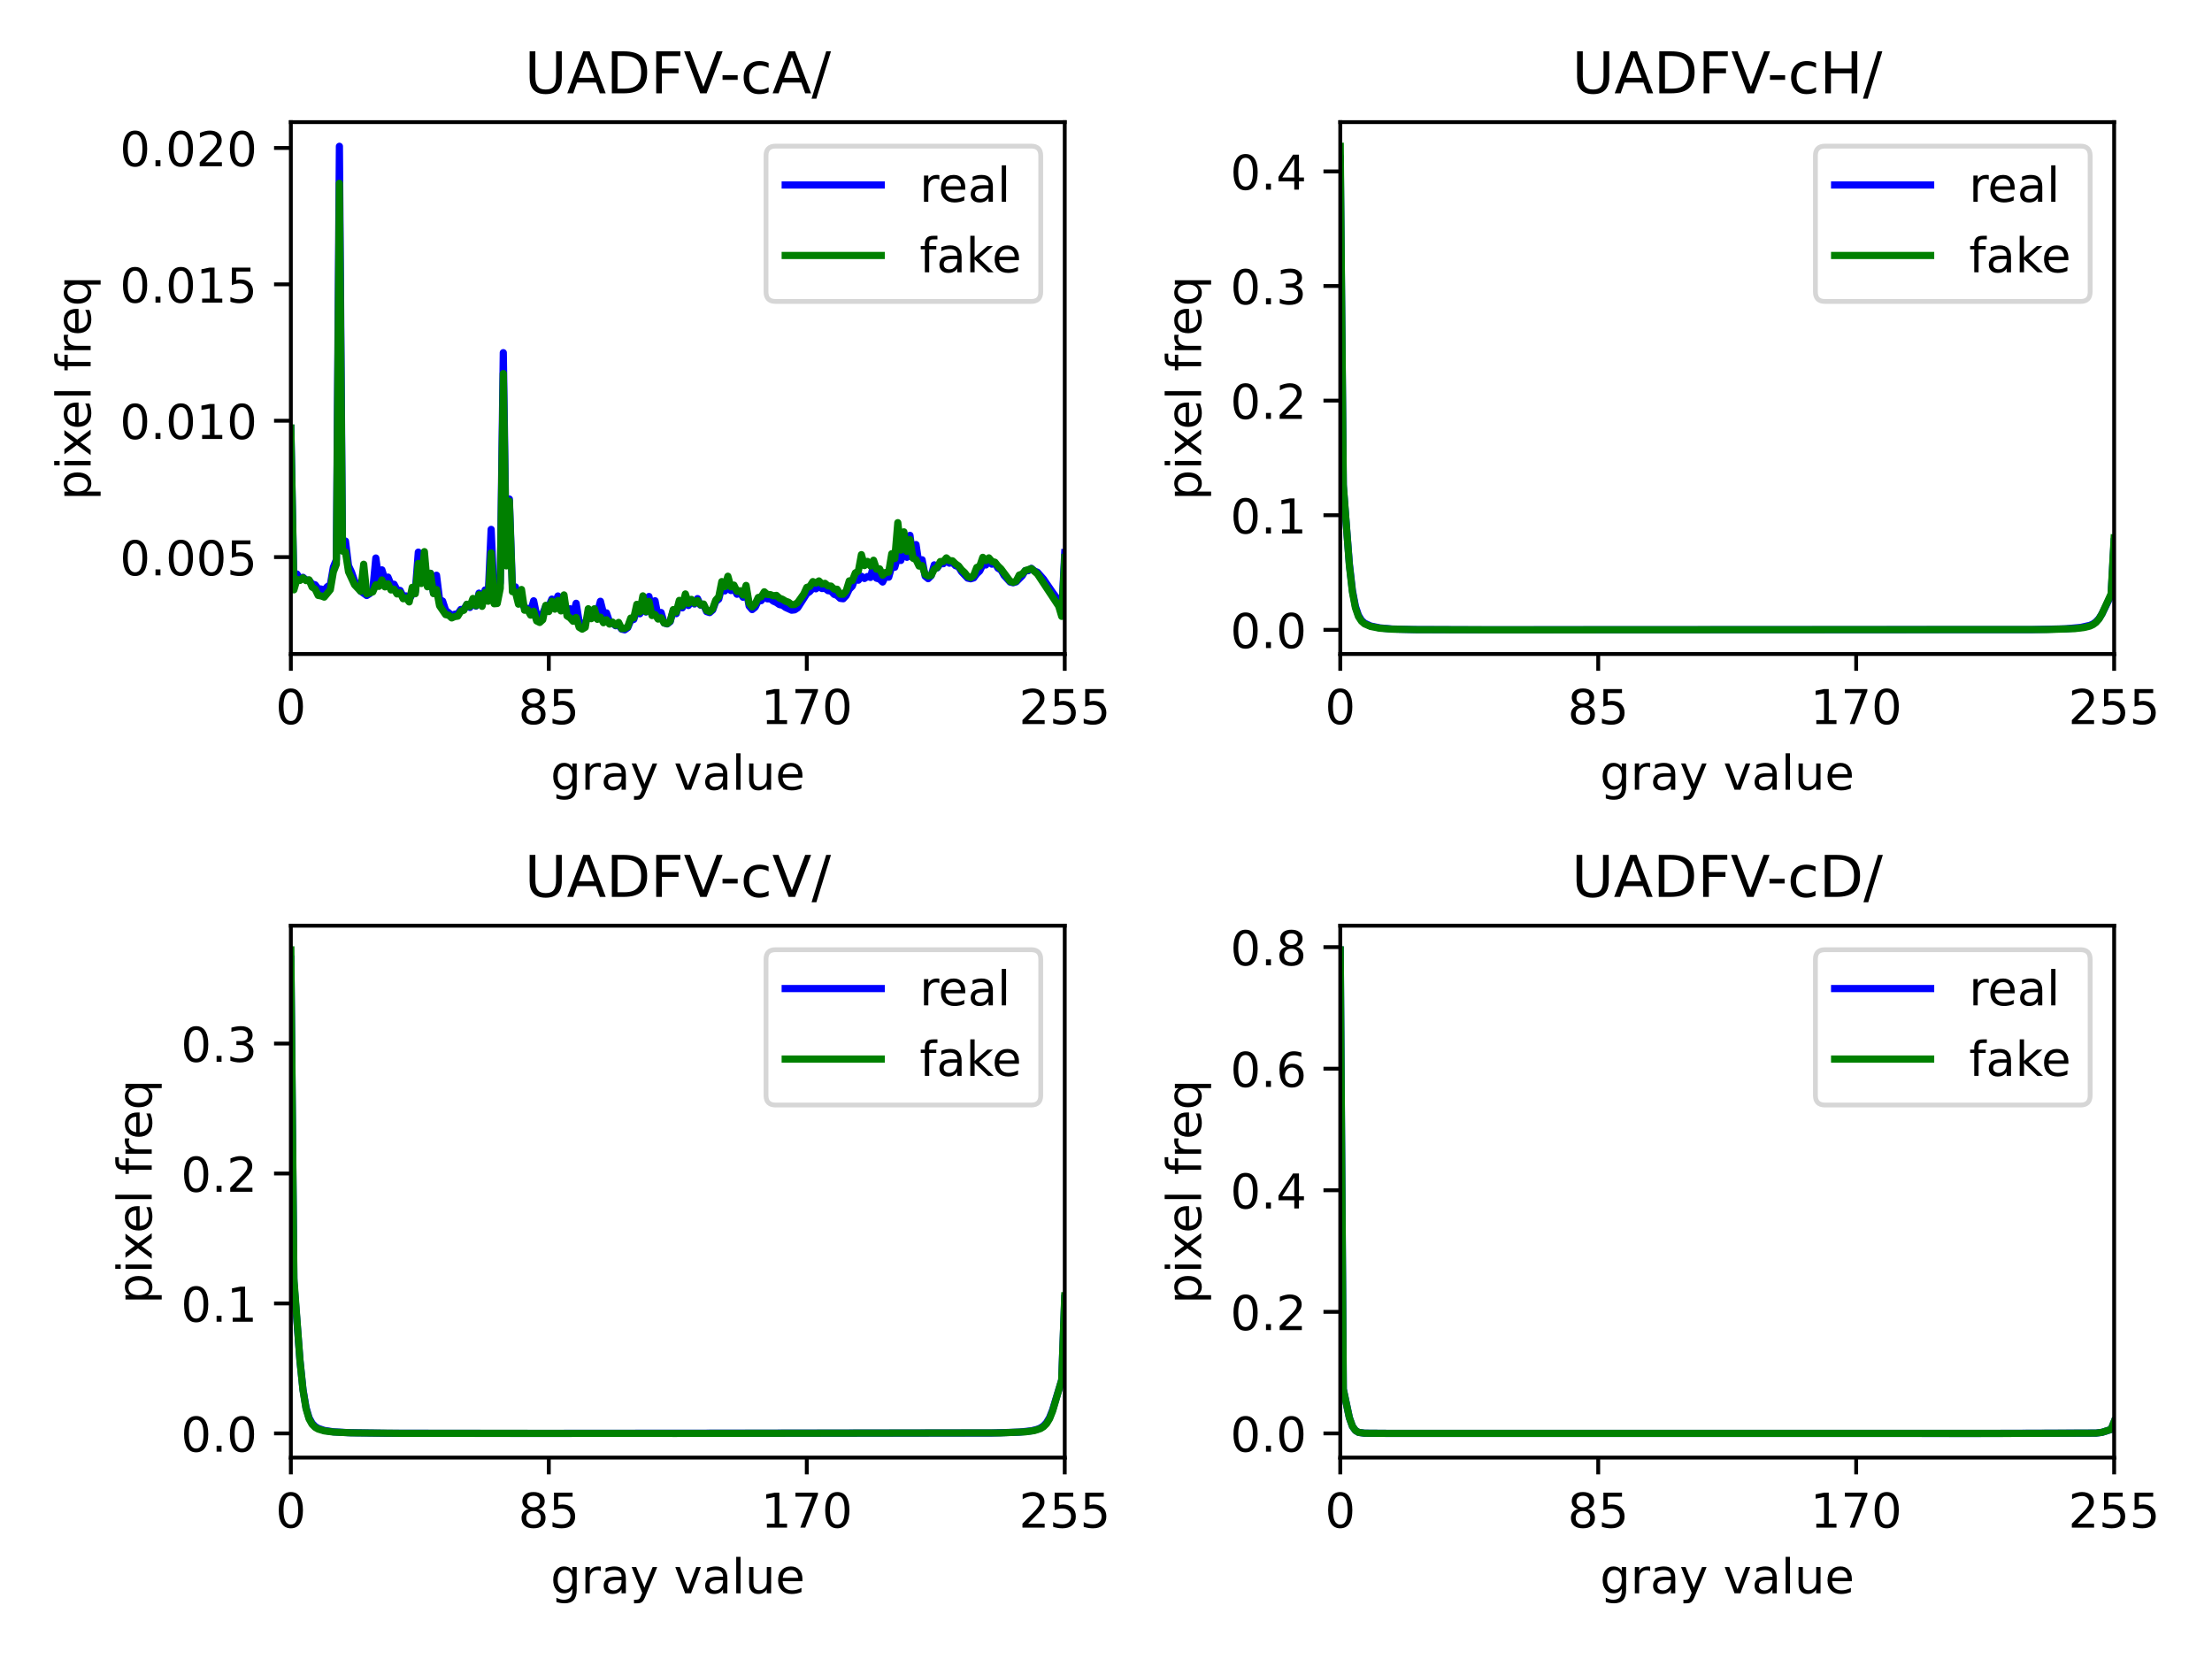 <?xml version="1.0" encoding="utf-8" standalone="no"?>
<!DOCTYPE svg PUBLIC "-//W3C//DTD SVG 1.1//EN"
  "http://www.w3.org/Graphics/SVG/1.1/DTD/svg11.dtd">
<!-- Created with matplotlib (https://matplotlib.org/) -->
<svg height="345.6pt" version="1.1" viewBox="0 0 460.8 345.6" width="460.8pt" xmlns="http://www.w3.org/2000/svg" xmlns:xlink="http://www.w3.org/1999/xlink">
 <defs>
  <style type="text/css">
*{stroke-linecap:butt;stroke-linejoin:round;}
  </style>
 </defs>
 <g id="figure_1">
  <g id="patch_1">
   <path d="M 0 345.6 
L 460.8 345.6 
L 460.8 0 
L 0 0 
z
" style="fill:#ffffff;"/>
  </g>
  <g id="axes_1">
   <g id="patch_2">
    <path d="M 60.59 136.24 
L 221.805 136.24 
L 221.805 25.44 
L 60.59 25.44 
z
" style="fill:#ffffff;"/>
   </g>
   <g id="matplotlib.axis_1">
    <g id="xtick_1">
     <g id="line2d_1">
      <defs>
       <path d="M 0 0 
L 0 3.5 
" id="m719863750b" style="stroke:#000000;stroke-width:0.8;"/>
      </defs>
      <g>
       <use style="stroke:#000000;stroke-width:0.8;" x="60.59" xlink:href="#m719863750b" y="136.24"/>
      </g>
     </g>
     <g id="text_1">
      <!-- 0 -->
      <defs>
       <path d="M 31.781 66.406 
Q 24.172 66.406 20.328 58.906 
Q 16.5 51.422 16.5 36.375 
Q 16.5 21.391 20.328 13.891 
Q 24.172 6.391 31.781 6.391 
Q 39.453 6.391 43.281 13.891 
Q 47.125 21.391 47.125 36.375 
Q 47.125 51.422 43.281 58.906 
Q 39.453 66.406 31.781 66.406 
z
M 31.781 74.219 
Q 44.047 74.219 50.516 64.516 
Q 56.984 54.828 56.984 36.375 
Q 56.984 17.969 50.516 8.266 
Q 44.047 -1.422 31.781 -1.422 
Q 19.531 -1.422 13.062 8.266 
Q 6.594 17.969 6.594 36.375 
Q 6.594 54.828 13.062 64.516 
Q 19.531 74.219 31.781 74.219 
z
" id="DejaVuSans-48"/>
      </defs>
      <g transform="translate(57.409 150.838)scale(0.1 -0.1)">
       <use xlink:href="#DejaVuSans-48"/>
      </g>
     </g>
    </g>
    <g id="xtick_2">
     <g id="line2d_2">
      <g>
       <use style="stroke:#000000;stroke-width:0.8;" x="114.328" xlink:href="#m719863750b" y="136.24"/>
      </g>
     </g>
     <g id="text_2">
      <!-- 85 -->
      <defs>
       <path d="M 31.781 34.625 
Q 24.75 34.625 20.719 30.859 
Q 16.703 27.094 16.703 20.516 
Q 16.703 13.922 20.719 10.156 
Q 24.75 6.391 31.781 6.391 
Q 38.812 6.391 42.859 10.172 
Q 46.922 13.969 46.922 20.516 
Q 46.922 27.094 42.891 30.859 
Q 38.875 34.625 31.781 34.625 
z
M 21.922 38.812 
Q 15.578 40.375 12.031 44.719 
Q 8.5 49.078 8.5 55.328 
Q 8.5 64.062 14.719 69.141 
Q 20.953 74.219 31.781 74.219 
Q 42.672 74.219 48.875 69.141 
Q 55.078 64.062 55.078 55.328 
Q 55.078 49.078 51.531 44.719 
Q 48 40.375 41.703 38.812 
Q 48.828 37.156 52.797 32.312 
Q 56.781 27.484 56.781 20.516 
Q 56.781 9.906 50.312 4.234 
Q 43.844 -1.422 31.781 -1.422 
Q 19.734 -1.422 13.25 4.234 
Q 6.781 9.906 6.781 20.516 
Q 6.781 27.484 10.781 32.312 
Q 14.797 37.156 21.922 38.812 
z
M 18.312 54.391 
Q 18.312 48.734 21.844 45.562 
Q 25.391 42.391 31.781 42.391 
Q 38.141 42.391 41.719 45.562 
Q 45.312 48.734 45.312 54.391 
Q 45.312 60.062 41.719 63.234 
Q 38.141 66.406 31.781 66.406 
Q 25.391 66.406 21.844 63.234 
Q 18.312 60.062 18.312 54.391 
z
" id="DejaVuSans-56"/>
       <path d="M 10.797 72.906 
L 49.516 72.906 
L 49.516 64.594 
L 19.828 64.594 
L 19.828 46.734 
Q 21.969 47.469 24.109 47.828 
Q 26.266 48.188 28.422 48.188 
Q 40.625 48.188 47.75 41.5 
Q 54.891 34.812 54.891 23.391 
Q 54.891 11.625 47.562 5.094 
Q 40.234 -1.422 26.906 -1.422 
Q 22.312 -1.422 17.547 -0.641 
Q 12.797 0.141 7.719 1.703 
L 7.719 11.625 
Q 12.109 9.234 16.797 8.062 
Q 21.484 6.891 26.703 6.891 
Q 35.156 6.891 40.078 11.328 
Q 45.016 15.766 45.016 23.391 
Q 45.016 31 40.078 35.438 
Q 35.156 39.891 26.703 39.891 
Q 22.75 39.891 18.812 39.016 
Q 14.891 38.141 10.797 36.281 
z
" id="DejaVuSans-53"/>
      </defs>
      <g transform="translate(107.966 150.838)scale(0.1 -0.1)">
       <use xlink:href="#DejaVuSans-56"/>
       <use x="63.623" xlink:href="#DejaVuSans-53"/>
      </g>
     </g>
    </g>
    <g id="xtick_3">
     <g id="line2d_3">
      <g>
       <use style="stroke:#000000;stroke-width:0.8;" x="168.067" xlink:href="#m719863750b" y="136.24"/>
      </g>
     </g>
     <g id="text_3">
      <!-- 170 -->
      <defs>
       <path d="M 12.406 8.297 
L 28.516 8.297 
L 28.516 63.922 
L 10.984 60.406 
L 10.984 69.391 
L 28.422 72.906 
L 38.281 72.906 
L 38.281 8.297 
L 54.391 8.297 
L 54.391 0 
L 12.406 0 
z
" id="DejaVuSans-49"/>
       <path d="M 8.203 72.906 
L 55.078 72.906 
L 55.078 68.703 
L 28.609 0 
L 18.312 0 
L 43.219 64.594 
L 8.203 64.594 
z
" id="DejaVuSans-55"/>
      </defs>
      <g transform="translate(158.523 150.838)scale(0.1 -0.1)">
       <use xlink:href="#DejaVuSans-49"/>
       <use x="63.623" xlink:href="#DejaVuSans-55"/>
       <use x="127.246" xlink:href="#DejaVuSans-48"/>
      </g>
     </g>
    </g>
    <g id="xtick_4">
     <g id="line2d_4">
      <g>
       <use style="stroke:#000000;stroke-width:0.8;" x="221.805" xlink:href="#m719863750b" y="136.24"/>
      </g>
     </g>
     <g id="text_4">
      <!-- 255 -->
      <defs>
       <path d="M 19.188 8.297 
L 53.609 8.297 
L 53.609 0 
L 7.328 0 
L 7.328 8.297 
Q 12.938 14.109 22.625 23.891 
Q 32.328 33.688 34.812 36.531 
Q 39.547 41.844 41.422 45.531 
Q 43.312 49.219 43.312 52.781 
Q 43.312 58.594 39.234 62.25 
Q 35.156 65.922 28.609 65.922 
Q 23.969 65.922 18.812 64.312 
Q 13.672 62.703 7.812 59.422 
L 7.812 69.391 
Q 13.766 71.781 18.938 73 
Q 24.125 74.219 28.422 74.219 
Q 39.75 74.219 46.484 68.547 
Q 53.219 62.891 53.219 53.422 
Q 53.219 48.922 51.531 44.891 
Q 49.859 40.875 45.406 35.406 
Q 44.188 33.984 37.641 27.219 
Q 31.109 20.453 19.188 8.297 
z
" id="DejaVuSans-50"/>
      </defs>
      <g transform="translate(212.261 150.838)scale(0.1 -0.1)">
       <use xlink:href="#DejaVuSans-50"/>
       <use x="63.623" xlink:href="#DejaVuSans-53"/>
       <use x="127.246" xlink:href="#DejaVuSans-53"/>
      </g>
     </g>
    </g>
    <g id="text_5">
     <!-- gray value -->
     <defs>
      <path d="M 45.406 27.984 
Q 45.406 37.75 41.375 43.109 
Q 37.359 48.484 30.078 48.484 
Q 22.859 48.484 18.828 43.109 
Q 14.797 37.75 14.797 27.984 
Q 14.797 18.266 18.828 12.891 
Q 22.859 7.516 30.078 7.516 
Q 37.359 7.516 41.375 12.891 
Q 45.406 18.266 45.406 27.984 
z
M 54.391 6.781 
Q 54.391 -7.172 48.188 -13.984 
Q 42 -20.797 29.203 -20.797 
Q 24.469 -20.797 20.266 -20.094 
Q 16.062 -19.391 12.109 -17.922 
L 12.109 -9.188 
Q 16.062 -11.328 19.922 -12.344 
Q 23.781 -13.375 27.781 -13.375 
Q 36.625 -13.375 41.016 -8.766 
Q 45.406 -4.156 45.406 5.172 
L 45.406 9.625 
Q 42.625 4.781 38.281 2.391 
Q 33.938 0 27.875 0 
Q 17.828 0 11.672 7.656 
Q 5.516 15.328 5.516 27.984 
Q 5.516 40.672 11.672 48.328 
Q 17.828 56 27.875 56 
Q 33.938 56 38.281 53.609 
Q 42.625 51.219 45.406 46.391 
L 45.406 54.688 
L 54.391 54.688 
z
" id="DejaVuSans-103"/>
      <path d="M 41.109 46.297 
Q 39.594 47.172 37.812 47.578 
Q 36.031 48 33.891 48 
Q 26.266 48 22.188 43.047 
Q 18.109 38.094 18.109 28.812 
L 18.109 0 
L 9.078 0 
L 9.078 54.688 
L 18.109 54.688 
L 18.109 46.188 
Q 20.953 51.172 25.484 53.578 
Q 30.031 56 36.531 56 
Q 37.453 56 38.578 55.875 
Q 39.703 55.766 41.062 55.516 
z
" id="DejaVuSans-114"/>
      <path d="M 34.281 27.484 
Q 23.391 27.484 19.188 25 
Q 14.984 22.516 14.984 16.5 
Q 14.984 11.719 18.141 8.906 
Q 21.297 6.109 26.703 6.109 
Q 34.188 6.109 38.703 11.406 
Q 43.219 16.703 43.219 25.484 
L 43.219 27.484 
z
M 52.203 31.203 
L 52.203 0 
L 43.219 0 
L 43.219 8.297 
Q 40.141 3.328 35.547 0.953 
Q 30.953 -1.422 24.312 -1.422 
Q 15.922 -1.422 10.953 3.297 
Q 6 8.016 6 15.922 
Q 6 25.141 12.172 29.828 
Q 18.359 34.516 30.609 34.516 
L 43.219 34.516 
L 43.219 35.406 
Q 43.219 41.609 39.141 45 
Q 35.062 48.391 27.688 48.391 
Q 23 48.391 18.547 47.266 
Q 14.109 46.141 10.016 43.891 
L 10.016 52.203 
Q 14.938 54.109 19.578 55.047 
Q 24.219 56 28.609 56 
Q 40.484 56 46.344 49.844 
Q 52.203 43.703 52.203 31.203 
z
" id="DejaVuSans-97"/>
      <path d="M 32.172 -5.078 
Q 28.375 -14.844 24.75 -17.812 
Q 21.141 -20.797 15.094 -20.797 
L 7.906 -20.797 
L 7.906 -13.281 
L 13.188 -13.281 
Q 16.891 -13.281 18.938 -11.516 
Q 21 -9.766 23.484 -3.219 
L 25.094 0.875 
L 2.984 54.688 
L 12.5 54.688 
L 29.594 11.922 
L 46.688 54.688 
L 56.203 54.688 
z
" id="DejaVuSans-121"/>
      <path id="DejaVuSans-32"/>
      <path d="M 2.984 54.688 
L 12.5 54.688 
L 29.594 8.797 
L 46.688 54.688 
L 56.203 54.688 
L 35.688 0 
L 23.484 0 
z
" id="DejaVuSans-118"/>
      <path d="M 9.422 75.984 
L 18.406 75.984 
L 18.406 0 
L 9.422 0 
z
" id="DejaVuSans-108"/>
      <path d="M 8.5 21.578 
L 8.5 54.688 
L 17.484 54.688 
L 17.484 21.922 
Q 17.484 14.156 20.5 10.266 
Q 23.531 6.391 29.594 6.391 
Q 36.859 6.391 41.078 11.031 
Q 45.312 15.672 45.312 23.688 
L 45.312 54.688 
L 54.297 54.688 
L 54.297 0 
L 45.312 0 
L 45.312 8.406 
Q 42.047 3.422 37.719 1 
Q 33.406 -1.422 27.688 -1.422 
Q 18.266 -1.422 13.375 4.438 
Q 8.5 10.297 8.5 21.578 
z
M 31.109 56 
z
" id="DejaVuSans-117"/>
      <path d="M 56.203 29.594 
L 56.203 25.203 
L 14.891 25.203 
Q 15.484 15.922 20.484 11.062 
Q 25.484 6.203 34.422 6.203 
Q 39.594 6.203 44.453 7.469 
Q 49.312 8.734 54.109 11.281 
L 54.109 2.781 
Q 49.266 0.734 44.188 -0.344 
Q 39.109 -1.422 33.891 -1.422 
Q 20.797 -1.422 13.156 6.188 
Q 5.516 13.812 5.516 26.812 
Q 5.516 40.234 12.766 48.109 
Q 20.016 56 32.328 56 
Q 43.359 56 49.781 48.891 
Q 56.203 41.797 56.203 29.594 
z
M 47.219 32.234 
Q 47.125 39.594 43.094 43.984 
Q 39.062 48.391 32.422 48.391 
Q 24.906 48.391 20.391 44.141 
Q 15.875 39.891 15.188 32.172 
z
" id="DejaVuSans-101"/>
     </defs>
     <g transform="translate(114.698 164.517)scale(0.1 -0.1)">
      <use xlink:href="#DejaVuSans-103"/>
      <use x="63.477" xlink:href="#DejaVuSans-114"/>
      <use x="104.59" xlink:href="#DejaVuSans-97"/>
      <use x="165.869" xlink:href="#DejaVuSans-121"/>
      <use x="225.049" xlink:href="#DejaVuSans-32"/>
      <use x="256.836" xlink:href="#DejaVuSans-118"/>
      <use x="316.016" xlink:href="#DejaVuSans-97"/>
      <use x="377.295" xlink:href="#DejaVuSans-108"/>
      <use x="405.078" xlink:href="#DejaVuSans-117"/>
      <use x="468.457" xlink:href="#DejaVuSans-101"/>
     </g>
    </g>
   </g>
   <g id="matplotlib.axis_2">
    <g id="ytick_1">
     <g id="line2d_5">
      <defs>
       <path d="M 0 0 
L -3.5 0 
" id="m19fccf84f1" style="stroke:#000000;stroke-width:0.8;"/>
      </defs>
      <g>
       <use style="stroke:#000000;stroke-width:0.8;" x="60.59" xlink:href="#m19fccf84f1" y="116.058"/>
      </g>
     </g>
     <g id="text_6">
      <!-- 0.005 -->
      <defs>
       <path d="M 10.688 12.406 
L 21 12.406 
L 21 0 
L 10.688 0 
z
" id="DejaVuSans-46"/>
      </defs>
      <g transform="translate(24.962 119.857)scale(0.1 -0.1)">
       <use xlink:href="#DejaVuSans-48"/>
       <use x="63.623" xlink:href="#DejaVuSans-46"/>
       <use x="95.41" xlink:href="#DejaVuSans-48"/>
       <use x="159.033" xlink:href="#DejaVuSans-48"/>
       <use x="222.656" xlink:href="#DejaVuSans-53"/>
      </g>
     </g>
    </g>
    <g id="ytick_2">
     <g id="line2d_6">
      <g>
       <use style="stroke:#000000;stroke-width:0.8;" x="60.59" xlink:href="#m19fccf84f1" y="87.647"/>
      </g>
     </g>
     <g id="text_7">
      <!-- 0.010 -->
      <g transform="translate(24.962 91.446)scale(0.1 -0.1)">
       <use xlink:href="#DejaVuSans-48"/>
       <use x="63.623" xlink:href="#DejaVuSans-46"/>
       <use x="95.41" xlink:href="#DejaVuSans-48"/>
       <use x="159.033" xlink:href="#DejaVuSans-49"/>
       <use x="222.656" xlink:href="#DejaVuSans-48"/>
      </g>
     </g>
    </g>
    <g id="ytick_3">
     <g id="line2d_7">
      <g>
       <use style="stroke:#000000;stroke-width:0.8;" x="60.59" xlink:href="#m19fccf84f1" y="59.236"/>
      </g>
     </g>
     <g id="text_8">
      <!-- 0.015 -->
      <g transform="translate(24.962 63.035)scale(0.1 -0.1)">
       <use xlink:href="#DejaVuSans-48"/>
       <use x="63.623" xlink:href="#DejaVuSans-46"/>
       <use x="95.41" xlink:href="#DejaVuSans-48"/>
       <use x="159.033" xlink:href="#DejaVuSans-49"/>
       <use x="222.656" xlink:href="#DejaVuSans-53"/>
      </g>
     </g>
    </g>
    <g id="ytick_4">
     <g id="line2d_8">
      <g>
       <use style="stroke:#000000;stroke-width:0.8;" x="60.59" xlink:href="#m19fccf84f1" y="30.825"/>
      </g>
     </g>
     <g id="text_9">
      <!-- 0.020 -->
      <g transform="translate(24.962 34.624)scale(0.1 -0.1)">
       <use xlink:href="#DejaVuSans-48"/>
       <use x="63.623" xlink:href="#DejaVuSans-46"/>
       <use x="95.41" xlink:href="#DejaVuSans-48"/>
       <use x="159.033" xlink:href="#DejaVuSans-50"/>
       <use x="222.656" xlink:href="#DejaVuSans-48"/>
      </g>
     </g>
    </g>
    <g id="text_10">
     <!-- pixel freq -->
     <defs>
      <path d="M 18.109 8.203 
L 18.109 -20.797 
L 9.078 -20.797 
L 9.078 54.688 
L 18.109 54.688 
L 18.109 46.391 
Q 20.953 51.266 25.266 53.625 
Q 29.594 56 35.594 56 
Q 45.562 56 51.781 48.094 
Q 58.016 40.188 58.016 27.297 
Q 58.016 14.406 51.781 6.484 
Q 45.562 -1.422 35.594 -1.422 
Q 29.594 -1.422 25.266 0.953 
Q 20.953 3.328 18.109 8.203 
z
M 48.688 27.297 
Q 48.688 37.203 44.609 42.844 
Q 40.531 48.484 33.406 48.484 
Q 26.266 48.484 22.188 42.844 
Q 18.109 37.203 18.109 27.297 
Q 18.109 17.391 22.188 11.75 
Q 26.266 6.109 33.406 6.109 
Q 40.531 6.109 44.609 11.75 
Q 48.688 17.391 48.688 27.297 
z
" id="DejaVuSans-112"/>
      <path d="M 9.422 54.688 
L 18.406 54.688 
L 18.406 0 
L 9.422 0 
z
M 9.422 75.984 
L 18.406 75.984 
L 18.406 64.594 
L 9.422 64.594 
z
" id="DejaVuSans-105"/>
      <path d="M 54.891 54.688 
L 35.109 28.078 
L 55.906 0 
L 45.312 0 
L 29.391 21.484 
L 13.484 0 
L 2.875 0 
L 24.125 28.609 
L 4.688 54.688 
L 15.281 54.688 
L 29.781 35.203 
L 44.281 54.688 
z
" id="DejaVuSans-120"/>
      <path d="M 37.109 75.984 
L 37.109 68.5 
L 28.516 68.5 
Q 23.688 68.5 21.797 66.547 
Q 19.922 64.594 19.922 59.516 
L 19.922 54.688 
L 34.719 54.688 
L 34.719 47.703 
L 19.922 47.703 
L 19.922 0 
L 10.891 0 
L 10.891 47.703 
L 2.297 47.703 
L 2.297 54.688 
L 10.891 54.688 
L 10.891 58.5 
Q 10.891 67.625 15.141 71.797 
Q 19.391 75.984 28.609 75.984 
z
" id="DejaVuSans-102"/>
      <path d="M 14.797 27.297 
Q 14.797 17.391 18.875 11.75 
Q 22.953 6.109 30.078 6.109 
Q 37.203 6.109 41.297 11.75 
Q 45.406 17.391 45.406 27.297 
Q 45.406 37.203 41.297 42.844 
Q 37.203 48.484 30.078 48.484 
Q 22.953 48.484 18.875 42.844 
Q 14.797 37.203 14.797 27.297 
z
M 45.406 8.203 
Q 42.578 3.328 38.25 0.953 
Q 33.938 -1.422 27.875 -1.422 
Q 17.969 -1.422 11.734 6.484 
Q 5.516 14.406 5.516 27.297 
Q 5.516 40.188 11.734 48.094 
Q 17.969 56 27.875 56 
Q 33.938 56 38.25 53.625 
Q 42.578 51.266 45.406 46.391 
L 45.406 54.688 
L 54.391 54.688 
L 54.391 -20.797 
L 45.406 -20.797 
z
" id="DejaVuSans-113"/>
     </defs>
     <g transform="translate(18.882 104.215)rotate(-90)scale(0.1 -0.1)">
      <use xlink:href="#DejaVuSans-112"/>
      <use x="63.477" xlink:href="#DejaVuSans-105"/>
      <use x="91.26" xlink:href="#DejaVuSans-120"/>
      <use x="147.314" xlink:href="#DejaVuSans-101"/>
      <use x="208.838" xlink:href="#DejaVuSans-108"/>
      <use x="236.621" xlink:href="#DejaVuSans-32"/>
      <use x="268.408" xlink:href="#DejaVuSans-102"/>
      <use x="303.613" xlink:href="#DejaVuSans-114"/>
      <use x="342.477" xlink:href="#DejaVuSans-101"/>
      <use x="404" xlink:href="#DejaVuSans-113"/>
     </g>
    </g>
   </g>
   <g id="line2d_9">
    <path clip-path="url(#pbd2b76a45f)" d="M 60.59 89.226 
L 61.222 122.142 
L 61.854 119.574 
L 62.487 120.586 
L 63.119 120.266 
L 63.751 120.818 
L 64.383 120.893 
L 65.016 121.655 
L 65.648 121.824 
L 66.28 122.667 
L 66.912 122.703 
L 67.544 123 
L 68.177 122.224 
L 68.809 121.842 
L 69.441 118.15 
L 70.073 116.603 
L 70.705 30.476 
L 71.338 113.503 
L 71.97 112.714 
L 72.602 117.852 
L 73.234 119.211 
L 73.867 121.027 
L 74.499 121.899 
L 75.131 123.143 
L 76.395 124.053 
L 77.028 123.661 
L 77.66 122.838 
L 78.292 116.245 
L 78.924 120.787 
L 79.556 118.714 
L 80.189 120.754 
L 80.821 120.218 
L 81.453 121.759 
L 82.085 121.705 
L 82.718 122.911 
L 83.35 123.001 
L 83.982 124.249 
L 84.614 124.14 
L 85.246 124.829 
L 85.879 123.806 
L 86.511 123.247 
L 87.143 115.019 
L 87.775 120.757 
L 88.407 116.772 
L 89.04 121.573 
L 89.672 119.425 
L 90.304 123.526 
L 90.936 119.831 
L 91.569 124.913 
L 92.201 125.206 
L 92.833 127.13 
L 94.097 128.178 
L 94.73 127.954 
L 95.362 127.876 
L 95.994 126.963 
L 96.626 126.947 
L 97.259 125.919 
L 97.891 126.543 
L 98.523 125.44 
L 99.155 126.261 
L 99.787 123.563 
L 100.42 126.04 
L 101.052 122.904 
L 101.684 124.373 
L 102.316 110.281 
L 102.948 124.735 
L 103.581 124.743 
L 104.213 121.368 
L 104.845 73.469 
L 105.477 116.82 
L 106.11 103.958 
L 106.742 122.253 
L 107.374 122.264 
L 108.006 124.973 
L 108.638 125.35 
L 109.271 126.647 
L 109.903 126.74 
L 110.535 127.411 
L 111.167 125.16 
L 111.799 128.162 
L 112.432 128.158 
L 113.064 127.819 
L 113.696 126.255 
L 114.328 126.323 
L 114.961 124.809 
L 115.593 125.769 
L 116.225 124.155 
L 116.857 126.334 
L 117.489 125.934 
L 118.122 127.419 
L 118.754 126.821 
L 119.386 128.085 
L 120.018 125.675 
L 120.65 129.541 
L 121.283 130.013 
L 121.915 129.719 
L 122.547 128.327 
L 123.179 128.338 
L 123.812 127.283 
L 124.444 127.646 
L 125.076 125.254 
L 125.708 127.719 
L 126.34 127.671 
L 126.973 129.536 
L 127.605 129.775 
L 128.237 130.349 
L 128.869 130.225 
L 129.502 131.062 
L 130.134 131.204 
L 130.766 130.76 
L 131.398 129.23 
L 132.03 129.029 
L 132.663 127.022 
L 133.295 127.857 
L 133.927 126.387 
L 134.559 127.495 
L 135.191 124.259 
L 135.824 127.322 
L 136.456 125.148 
L 137.088 128.417 
L 137.72 127.6 
L 138.353 129.77 
L 138.985 129.974 
L 139.617 129.495 
L 140.249 127.176 
L 140.881 127.832 
L 141.514 125.546 
L 142.146 126.62 
L 142.778 124.793 
L 143.41 126.137 
L 144.042 125.225 
L 144.675 125.826 
L 145.307 124.701 
L 145.939 126.065 
L 146.571 125.996 
L 147.204 127.413 
L 147.836 127.618 
L 148.468 127.064 
L 149.1 125.321 
L 149.732 124.8 
L 150.365 122.268 
L 150.997 123.097 
L 151.629 121.064 
L 152.261 123.02 
L 152.893 122.574 
L 153.526 123.791 
L 154.158 123.41 
L 154.79 124.416 
L 155.422 122.804 
L 156.055 126.244 
L 156.687 126.992 
L 157.319 126.478 
L 157.951 125.203 
L 158.583 125.123 
L 159.216 124.259 
L 159.848 124.747 
L 160.48 124.747 
L 161.112 125.235 
L 161.745 125.515 
L 162.377 125.952 
L 163.009 126.078 
L 163.641 126.536 
L 164.906 127.115 
L 165.538 127.041 
L 166.17 126.623 
L 168.067 123.661 
L 168.699 123.225 
L 169.331 122.481 
L 169.963 122.662 
L 170.596 122.238 
L 171.228 122.599 
L 171.86 122.544 
L 172.492 123.041 
L 173.124 123.13 
L 173.757 123.814 
L 174.389 124.042 
L 175.021 124.646 
L 175.653 124.733 
L 176.285 124.058 
L 176.918 122.749 
L 177.55 122.102 
L 178.182 120.356 
L 178.814 120.864 
L 179.447 120.044 
L 180.079 120.511 
L 180.711 120.099 
L 181.343 120.286 
L 181.975 117.814 
L 182.608 120.453 
L 183.24 120.634 
L 183.872 121.245 
L 184.504 119.952 
L 185.136 120.24 
L 185.769 117.988 
L 186.401 118.167 
L 187.033 115.903 
L 187.665 116.751 
L 188.298 113.945 
L 188.93 116.096 
L 189.562 111.523 
L 190.194 116.175 
L 190.826 113.445 
L 191.459 117.661 
L 192.091 116.607 
L 192.723 120.018 
L 193.355 120.549 
L 193.988 119.928 
L 194.62 117.672 
L 195.252 118.3 
L 195.884 117.383 
L 196.516 117.431 
L 197.149 116.677 
L 197.781 117.322 
L 198.413 117.163 
L 199.045 117.835 
L 199.677 118.061 
L 200.31 119.099 
L 201.574 120.428 
L 202.206 120.574 
L 202.839 120.388 
L 203.471 119.53 
L 204.103 118.933 
L 204.735 117.635 
L 205.367 117.701 
L 206 116.781 
L 206.632 117.529 
L 207.264 117.271 
L 207.896 118.368 
L 208.528 118.736 
L 209.161 119.85 
L 210.425 121.249 
L 211.057 121.398 
L 211.69 121.209 
L 212.954 119.94 
L 213.586 118.872 
L 214.218 118.887 
L 214.851 118.4 
L 215.483 118.942 
L 216.115 119.208 
L 217.379 120.638 
L 219.276 123.414 
L 219.908 124.262 
L 220.541 125.493 
L 221.173 127.823 
L 221.805 115.124 
L 221.805 115.124 
" style="fill:none;stroke:#0000ff;stroke-linecap:square;stroke-width:1.5;"/>
   </g>
   <g id="line2d_10">
    <path clip-path="url(#pbd2b76a45f)" d="M 60.59 89.16 
L 61.222 122.872 
L 61.854 120.709 
L 62.487 120.915 
L 63.119 120.385 
L 63.751 120.949 
L 64.383 120.79 
L 65.016 122.302 
L 65.648 122.726 
L 66.28 124.036 
L 66.912 124.149 
L 67.544 124.389 
L 68.809 122.844 
L 69.441 119.137 
L 70.073 117.527 
L 70.705 38.177 
L 71.338 114.806 
L 71.97 114.979 
L 72.602 119.11 
L 73.867 121.834 
L 75.131 123.17 
L 75.763 117.541 
L 76.395 123.714 
L 77.66 123.299 
L 78.292 121.827 
L 78.924 122.151 
L 79.556 120.818 
L 80.189 122.261 
L 80.821 121.634 
L 81.453 122.899 
L 82.085 122.746 
L 82.718 123.735 
L 83.35 123.461 
L 83.982 124.728 
L 84.614 124.567 
L 85.246 125.392 
L 85.879 122.349 
L 86.511 123.684 
L 87.143 117.383 
L 87.775 121.55 
L 88.407 114.918 
L 89.04 122.237 
L 89.672 119.435 
L 90.304 123.662 
L 90.936 122.812 
L 91.569 126.199 
L 92.833 128.035 
L 93.465 128.17 
L 94.097 128.725 
L 94.73 128.447 
L 95.362 128.351 
L 95.994 127.329 
L 96.626 127.128 
L 97.259 125.875 
L 97.891 126.336 
L 98.523 124.673 
L 99.155 126.17 
L 99.787 123.86 
L 100.42 126.314 
L 101.052 123.418 
L 101.684 125.249 
L 102.316 115.18 
L 102.948 125.774 
L 103.581 125.72 
L 104.213 122.55 
L 104.845 77.813 
L 105.477 117.886 
L 106.11 104.39 
L 106.742 123.254 
L 107.374 123.32 
L 108.006 125.861 
L 108.638 122.807 
L 109.271 127.119 
L 109.903 127.02 
L 110.535 128.141 
L 111.167 127.33 
L 111.799 129.355 
L 112.432 129.67 
L 113.064 129.102 
L 113.696 126.106 
L 114.328 127.405 
L 114.961 125.252 
L 115.593 126.898 
L 116.225 125.087 
L 116.857 127.262 
L 117.489 123.934 
L 118.122 128.305 
L 118.754 128.711 
L 119.386 129.419 
L 120.018 128.635 
L 120.65 130.68 
L 121.283 131.061 
L 121.915 130.685 
L 122.547 126.814 
L 123.179 128.875 
L 123.812 126.821 
L 124.444 129.012 
L 125.076 128.563 
L 125.708 129.725 
L 126.34 129.105 
L 126.973 130.012 
L 127.605 129.594 
L 128.237 130.251 
L 128.869 129.661 
L 129.502 130.954 
L 130.134 130.929 
L 130.766 130.554 
L 131.398 128.758 
L 132.03 128.701 
L 132.663 125.895 
L 133.295 127.493 
L 133.927 124.13 
L 134.559 127.404 
L 135.191 125.283 
L 135.824 128.227 
L 136.456 128.014 
L 137.088 128.962 
L 137.72 128.695 
L 138.353 129.787 
L 138.985 129.923 
L 139.617 129.358 
L 140.249 126.99 
L 140.881 127.512 
L 141.514 125.073 
L 142.146 126.234 
L 142.778 123.729 
L 143.41 125.7 
L 144.042 124.866 
L 144.675 125.647 
L 145.307 125.099 
L 145.939 125.99 
L 146.571 125.831 
L 147.204 127.175 
L 147.836 127.42 
L 148.468 126.803 
L 149.1 125.02 
L 149.732 124.321 
L 150.365 121.153 
L 150.997 122.225 
L 151.629 120.042 
L 152.261 122.263 
L 152.893 121.888 
L 153.526 123.193 
L 154.158 123.057 
L 154.79 123.957 
L 155.422 121.955 
L 156.055 125.697 
L 156.687 126.431 
L 157.319 125.807 
L 157.951 124.468 
L 158.583 124.313 
L 159.216 123.282 
L 159.848 123.841 
L 160.48 123.87 
L 161.112 124.118 
L 161.745 124.03 
L 162.377 124.609 
L 163.009 124.844 
L 163.641 125.238 
L 164.273 125.451 
L 164.906 125.961 
L 165.538 125.929 
L 166.17 125.521 
L 167.434 123.742 
L 168.067 122.366 
L 168.699 122.169 
L 169.331 121.158 
L 169.963 121.481 
L 170.596 121.018 
L 171.228 121.649 
L 171.86 121.52 
L 172.492 122.056 
L 173.124 122.095 
L 173.757 122.723 
L 174.389 122.748 
L 175.021 123.783 
L 175.653 123.805 
L 176.285 123.07 
L 176.918 121.008 
L 177.55 120.954 
L 178.182 119.354 
L 178.814 118.962 
L 179.447 115.541 
L 180.079 117.825 
L 180.711 116.956 
L 181.343 117.909 
L 181.975 116.708 
L 182.608 118.574 
L 183.24 118.502 
L 183.872 119.819 
L 184.504 119.252 
L 185.136 119.179 
L 185.769 115.35 
L 186.401 116.36 
L 187.033 108.881 
L 187.665 114.599 
L 188.298 110.798 
L 188.93 114.864 
L 189.562 112.42 
L 190.194 116.285 
L 190.826 116.589 
L 191.459 117.922 
L 192.091 117.83 
L 192.723 119.681 
L 193.355 119.989 
L 193.988 119.854 
L 194.62 118.594 
L 195.252 118.19 
L 195.884 116.978 
L 196.516 116.973 
L 197.149 116.219 
L 197.781 116.803 
L 198.413 116.828 
L 199.045 117.453 
L 199.677 117.89 
L 200.31 118.705 
L 200.942 119.27 
L 201.574 120.094 
L 202.206 120.341 
L 202.839 119.839 
L 203.471 118.217 
L 204.103 117.94 
L 204.735 116.102 
L 205.367 116.787 
L 206 116.215 
L 206.632 116.955 
L 207.264 117.12 
L 207.896 117.912 
L 208.528 118.518 
L 210.425 121.081 
L 211.057 121.305 
L 211.69 121.044 
L 212.322 119.796 
L 212.954 119.567 
L 213.586 118.86 
L 214.851 118.46 
L 216.115 119.568 
L 220.541 126.267 
L 221.173 128.398 
L 221.805 116.14 
L 221.805 116.14 
" style="fill:none;stroke:#008000;stroke-linecap:square;stroke-width:1.5;"/>
   </g>
   <g id="patch_3">
    <path d="M 60.59 136.24 
L 60.59 25.44 
" style="fill:none;stroke:#000000;stroke-linecap:square;stroke-linejoin:miter;stroke-width:0.8;"/>
   </g>
   <g id="patch_4">
    <path d="M 221.805 136.24 
L 221.805 25.44 
" style="fill:none;stroke:#000000;stroke-linecap:square;stroke-linejoin:miter;stroke-width:0.8;"/>
   </g>
   <g id="patch_5">
    <path d="M 60.59 136.24 
L 221.805 136.24 
" style="fill:none;stroke:#000000;stroke-linecap:square;stroke-linejoin:miter;stroke-width:0.8;"/>
   </g>
   <g id="patch_6">
    <path d="M 60.59 25.44 
L 221.805 25.44 
" style="fill:none;stroke:#000000;stroke-linecap:square;stroke-linejoin:miter;stroke-width:0.8;"/>
   </g>
   <g id="text_11">
    <!-- UADFV-cA/ -->
    <defs>
     <path d="M 8.688 72.906 
L 18.609 72.906 
L 18.609 28.609 
Q 18.609 16.891 22.844 11.734 
Q 27.094 6.594 36.625 6.594 
Q 46.094 6.594 50.344 11.734 
Q 54.594 16.891 54.594 28.609 
L 54.594 72.906 
L 64.5 72.906 
L 64.5 27.391 
Q 64.5 13.141 57.438 5.859 
Q 50.391 -1.422 36.625 -1.422 
Q 22.797 -1.422 15.734 5.859 
Q 8.688 13.141 8.688 27.391 
z
" id="DejaVuSans-85"/>
     <path d="M 34.188 63.188 
L 20.797 26.906 
L 47.609 26.906 
z
M 28.609 72.906 
L 39.797 72.906 
L 67.578 0 
L 57.328 0 
L 50.688 18.703 
L 17.828 18.703 
L 11.188 0 
L 0.781 0 
z
" id="DejaVuSans-65"/>
     <path d="M 19.672 64.797 
L 19.672 8.109 
L 31.594 8.109 
Q 46.688 8.109 53.688 14.938 
Q 60.688 21.781 60.688 36.531 
Q 60.688 51.172 53.688 57.984 
Q 46.688 64.797 31.594 64.797 
z
M 9.812 72.906 
L 30.078 72.906 
Q 51.266 72.906 61.172 64.094 
Q 71.094 55.281 71.094 36.531 
Q 71.094 17.672 61.125 8.828 
Q 51.172 0 30.078 0 
L 9.812 0 
z
" id="DejaVuSans-68"/>
     <path d="M 9.812 72.906 
L 51.703 72.906 
L 51.703 64.594 
L 19.672 64.594 
L 19.672 43.109 
L 48.578 43.109 
L 48.578 34.812 
L 19.672 34.812 
L 19.672 0 
L 9.812 0 
z
" id="DejaVuSans-70"/>
     <path d="M 28.609 0 
L 0.781 72.906 
L 11.078 72.906 
L 34.188 11.531 
L 57.328 72.906 
L 67.578 72.906 
L 39.797 0 
z
" id="DejaVuSans-86"/>
     <path d="M 4.891 31.391 
L 31.203 31.391 
L 31.203 23.391 
L 4.891 23.391 
z
" id="DejaVuSans-45"/>
     <path d="M 48.781 52.594 
L 48.781 44.188 
Q 44.969 46.297 41.141 47.344 
Q 37.312 48.391 33.406 48.391 
Q 24.656 48.391 19.812 42.844 
Q 14.984 37.312 14.984 27.297 
Q 14.984 17.281 19.812 11.734 
Q 24.656 6.203 33.406 6.203 
Q 37.312 6.203 41.141 7.25 
Q 44.969 8.297 48.781 10.406 
L 48.781 2.094 
Q 45.016 0.344 40.984 -0.531 
Q 36.969 -1.422 32.422 -1.422 
Q 20.062 -1.422 12.781 6.344 
Q 5.516 14.109 5.516 27.297 
Q 5.516 40.672 12.859 48.328 
Q 20.219 56 33.016 56 
Q 37.156 56 41.109 55.141 
Q 45.062 54.297 48.781 52.594 
z
" id="DejaVuSans-99"/>
     <path d="M 25.391 72.906 
L 33.688 72.906 
L 8.297 -9.281 
L 0 -9.281 
z
" id="DejaVuSans-47"/>
    </defs>
    <g transform="translate(109.29 19.44)scale(0.12 -0.12)">
     <use xlink:href="#DejaVuSans-85"/>
     <use x="73.193" xlink:href="#DejaVuSans-65"/>
     <use x="141.602" xlink:href="#DejaVuSans-68"/>
     <use x="218.604" xlink:href="#DejaVuSans-70"/>
     <use x="276.123" xlink:href="#DejaVuSans-86"/>
     <use x="338.656" xlink:href="#DejaVuSans-45"/>
     <use x="374.74" xlink:href="#DejaVuSans-99"/>
     <use x="429.721" xlink:href="#DejaVuSans-65"/>
     <use x="498.129" xlink:href="#DejaVuSans-47"/>
    </g>
   </g>
   <g id="legend_1">
    <g id="patch_7">
     <path d="M 161.575 62.796 
L 214.805 62.796 
Q 216.805 62.796 216.805 60.796 
L 216.805 32.44 
Q 216.805 30.44 214.805 30.44 
L 161.575 30.44 
Q 159.575 30.44 159.575 32.44 
L 159.575 60.796 
Q 159.575 62.796 161.575 62.796 
z
" style="fill:#ffffff;opacity:0.8;stroke:#cccccc;stroke-linejoin:miter;"/>
    </g>
    <g id="line2d_11">
     <path d="M 163.575 38.538 
L 183.575 38.538 
" style="fill:none;stroke:#0000ff;stroke-linecap:square;stroke-width:1.5;"/>
    </g>
    <g id="line2d_12"/>
    <g id="text_12">
     <!-- real -->
     <g transform="translate(191.575 42.038)scale(0.1 -0.1)">
      <use xlink:href="#DejaVuSans-114"/>
      <use x="38.863" xlink:href="#DejaVuSans-101"/>
      <use x="100.387" xlink:href="#DejaVuSans-97"/>
      <use x="161.666" xlink:href="#DejaVuSans-108"/>
     </g>
    </g>
    <g id="line2d_13">
     <path d="M 163.575 53.217 
L 183.575 53.217 
" style="fill:none;stroke:#008000;stroke-linecap:square;stroke-width:1.5;"/>
    </g>
    <g id="line2d_14"/>
    <g id="text_13">
     <!-- fake -->
     <defs>
      <path d="M 9.078 75.984 
L 18.109 75.984 
L 18.109 31.109 
L 44.922 54.688 
L 56.391 54.688 
L 27.391 29.109 
L 57.625 0 
L 45.906 0 
L 18.109 26.703 
L 18.109 0 
L 9.078 0 
z
" id="DejaVuSans-107"/>
     </defs>
     <g transform="translate(191.575 56.717)scale(0.1 -0.1)">
      <use xlink:href="#DejaVuSans-102"/>
      <use x="35.205" xlink:href="#DejaVuSans-97"/>
      <use x="96.484" xlink:href="#DejaVuSans-107"/>
      <use x="150.77" xlink:href="#DejaVuSans-101"/>
     </g>
    </g>
   </g>
  </g>
  <g id="axes_2">
   <g id="patch_8">
    <path d="M 279.2 136.24 
L 440.415 136.24 
L 440.415 25.44 
L 279.2 25.44 
z
" style="fill:#ffffff;"/>
   </g>
   <g id="matplotlib.axis_3">
    <g id="xtick_5">
     <g id="line2d_15">
      <g>
       <use style="stroke:#000000;stroke-width:0.8;" x="279.2" xlink:href="#m719863750b" y="136.24"/>
      </g>
     </g>
     <g id="text_14">
      <!-- 0 -->
      <g transform="translate(276.019 150.838)scale(0.1 -0.1)">
       <use xlink:href="#DejaVuSans-48"/>
      </g>
     </g>
    </g>
    <g id="xtick_6">
     <g id="line2d_16">
      <g>
       <use style="stroke:#000000;stroke-width:0.8;" x="332.938" xlink:href="#m719863750b" y="136.24"/>
      </g>
     </g>
     <g id="text_15">
      <!-- 85 -->
      <g transform="translate(326.576 150.838)scale(0.1 -0.1)">
       <use xlink:href="#DejaVuSans-56"/>
       <use x="63.623" xlink:href="#DejaVuSans-53"/>
      </g>
     </g>
    </g>
    <g id="xtick_7">
     <g id="line2d_17">
      <g>
       <use style="stroke:#000000;stroke-width:0.8;" x="386.677" xlink:href="#m719863750b" y="136.24"/>
      </g>
     </g>
     <g id="text_16">
      <!-- 170 -->
      <g transform="translate(377.133 150.838)scale(0.1 -0.1)">
       <use xlink:href="#DejaVuSans-49"/>
       <use x="63.623" xlink:href="#DejaVuSans-55"/>
       <use x="127.246" xlink:href="#DejaVuSans-48"/>
      </g>
     </g>
    </g>
    <g id="xtick_8">
     <g id="line2d_18">
      <g>
       <use style="stroke:#000000;stroke-width:0.8;" x="440.415" xlink:href="#m719863750b" y="136.24"/>
      </g>
     </g>
     <g id="text_17">
      <!-- 255 -->
      <g transform="translate(430.871 150.838)scale(0.1 -0.1)">
       <use xlink:href="#DejaVuSans-50"/>
       <use x="63.623" xlink:href="#DejaVuSans-53"/>
       <use x="127.246" xlink:href="#DejaVuSans-53"/>
      </g>
     </g>
    </g>
    <g id="text_18">
     <!-- gray value -->
     <g transform="translate(333.308 164.517)scale(0.1 -0.1)">
      <use xlink:href="#DejaVuSans-103"/>
      <use x="63.477" xlink:href="#DejaVuSans-114"/>
      <use x="104.59" xlink:href="#DejaVuSans-97"/>
      <use x="165.869" xlink:href="#DejaVuSans-121"/>
      <use x="225.049" xlink:href="#DejaVuSans-32"/>
      <use x="256.836" xlink:href="#DejaVuSans-118"/>
      <use x="316.016" xlink:href="#DejaVuSans-97"/>
      <use x="377.295" xlink:href="#DejaVuSans-108"/>
      <use x="405.078" xlink:href="#DejaVuSans-117"/>
      <use x="468.457" xlink:href="#DejaVuSans-101"/>
     </g>
    </g>
   </g>
   <g id="matplotlib.axis_4">
    <g id="ytick_5">
     <g id="line2d_19">
      <g>
       <use style="stroke:#000000;stroke-width:0.8;" x="279.2" xlink:href="#m19fccf84f1" y="131.204"/>
      </g>
     </g>
     <g id="text_19">
      <!-- 0.0 -->
      <g transform="translate(256.297 135.003)scale(0.1 -0.1)">
       <use xlink:href="#DejaVuSans-48"/>
       <use x="63.623" xlink:href="#DejaVuSans-46"/>
       <use x="95.41" xlink:href="#DejaVuSans-48"/>
      </g>
     </g>
    </g>
    <g id="ytick_6">
     <g id="line2d_20">
      <g>
       <use style="stroke:#000000;stroke-width:0.8;" x="279.2" xlink:href="#m19fccf84f1" y="107.33"/>
      </g>
     </g>
     <g id="text_20">
      <!-- 0.1 -->
      <g transform="translate(256.297 111.129)scale(0.1 -0.1)">
       <use xlink:href="#DejaVuSans-48"/>
       <use x="63.623" xlink:href="#DejaVuSans-46"/>
       <use x="95.41" xlink:href="#DejaVuSans-49"/>
      </g>
     </g>
    </g>
    <g id="ytick_7">
     <g id="line2d_21">
      <g>
       <use style="stroke:#000000;stroke-width:0.8;" x="279.2" xlink:href="#m19fccf84f1" y="83.457"/>
      </g>
     </g>
     <g id="text_21">
      <!-- 0.2 -->
      <g transform="translate(256.297 87.256)scale(0.1 -0.1)">
       <use xlink:href="#DejaVuSans-48"/>
       <use x="63.623" xlink:href="#DejaVuSans-46"/>
       <use x="95.41" xlink:href="#DejaVuSans-50"/>
      </g>
     </g>
    </g>
    <g id="ytick_8">
     <g id="line2d_22">
      <g>
       <use style="stroke:#000000;stroke-width:0.8;" x="279.2" xlink:href="#m19fccf84f1" y="59.583"/>
      </g>
     </g>
     <g id="text_22">
      <!-- 0.3 -->
      <defs>
       <path d="M 40.578 39.312 
Q 47.656 37.797 51.625 33 
Q 55.609 28.219 55.609 21.188 
Q 55.609 10.406 48.188 4.484 
Q 40.766 -1.422 27.094 -1.422 
Q 22.516 -1.422 17.656 -0.516 
Q 12.797 0.391 7.625 2.203 
L 7.625 11.719 
Q 11.719 9.328 16.594 8.109 
Q 21.484 6.891 26.812 6.891 
Q 36.078 6.891 40.938 10.547 
Q 45.797 14.203 45.797 21.188 
Q 45.797 27.641 41.281 31.266 
Q 36.766 34.906 28.719 34.906 
L 20.219 34.906 
L 20.219 43.016 
L 29.109 43.016 
Q 36.375 43.016 40.234 45.922 
Q 44.094 48.828 44.094 54.297 
Q 44.094 59.906 40.109 62.906 
Q 36.141 65.922 28.719 65.922 
Q 24.656 65.922 20.016 65.031 
Q 15.375 64.156 9.812 62.312 
L 9.812 71.094 
Q 15.438 72.656 20.344 73.438 
Q 25.25 74.219 29.594 74.219 
Q 40.828 74.219 47.359 69.109 
Q 53.906 64.016 53.906 55.328 
Q 53.906 49.266 50.438 45.094 
Q 46.969 40.922 40.578 39.312 
z
" id="DejaVuSans-51"/>
      </defs>
      <g transform="translate(256.297 63.382)scale(0.1 -0.1)">
       <use xlink:href="#DejaVuSans-48"/>
       <use x="63.623" xlink:href="#DejaVuSans-46"/>
       <use x="95.41" xlink:href="#DejaVuSans-51"/>
      </g>
     </g>
    </g>
    <g id="ytick_9">
     <g id="line2d_23">
      <g>
       <use style="stroke:#000000;stroke-width:0.8;" x="279.2" xlink:href="#m19fccf84f1" y="35.71"/>
      </g>
     </g>
     <g id="text_23">
      <!-- 0.4 -->
      <defs>
       <path d="M 37.797 64.312 
L 12.891 25.391 
L 37.797 25.391 
z
M 35.203 72.906 
L 47.609 72.906 
L 47.609 25.391 
L 58.016 25.391 
L 58.016 17.188 
L 47.609 17.188 
L 47.609 0 
L 37.797 0 
L 37.797 17.188 
L 4.891 17.188 
L 4.891 26.703 
z
" id="DejaVuSans-52"/>
      </defs>
      <g transform="translate(256.297 39.509)scale(0.1 -0.1)">
       <use xlink:href="#DejaVuSans-48"/>
       <use x="63.623" xlink:href="#DejaVuSans-46"/>
       <use x="95.41" xlink:href="#DejaVuSans-52"/>
      </g>
     </g>
    </g>
    <g id="text_24">
     <!-- pixel freq -->
     <g transform="translate(250.217 104.215)rotate(-90)scale(0.1 -0.1)">
      <use xlink:href="#DejaVuSans-112"/>
      <use x="63.477" xlink:href="#DejaVuSans-105"/>
      <use x="91.26" xlink:href="#DejaVuSans-120"/>
      <use x="147.314" xlink:href="#DejaVuSans-101"/>
      <use x="208.838" xlink:href="#DejaVuSans-108"/>
      <use x="236.621" xlink:href="#DejaVuSans-32"/>
      <use x="268.408" xlink:href="#DejaVuSans-102"/>
      <use x="303.613" xlink:href="#DejaVuSans-114"/>
      <use x="342.477" xlink:href="#DejaVuSans-101"/>
      <use x="404" xlink:href="#DejaVuSans-113"/>
     </g>
    </g>
   </g>
   <g id="line2d_24">
    <path clip-path="url(#p136b1e6619)" d="M 279.2 33.139 
L 279.832 101.274 
L 281.097 117.447 
L 281.729 122.965 
L 282.361 126.301 
L 282.993 128.195 
L 283.626 129.225 
L 284.258 129.811 
L 285.522 130.404 
L 287.419 130.798 
L 289.948 131.028 
L 294.373 131.154 
L 307.017 131.198 
L 423.345 131.159 
L 430.3 130.99 
L 433.461 130.702 
L 435.357 130.273 
L 435.989 129.994 
L 436.622 129.557 
L 437.254 128.879 
L 437.886 127.863 
L 439.783 124.005 
L 440.415 112.881 
L 440.415 112.881 
" style="fill:none;stroke:#0000ff;stroke-linecap:square;stroke-width:1.5;"/>
   </g>
   <g id="line2d_25">
    <path clip-path="url(#p136b1e6619)" d="M 279.2 30.476 
L 279.832 100.953 
L 281.097 117.769 
L 281.729 123.326 
L 282.361 126.622 
L 282.993 128.442 
L 283.626 129.408 
L 284.258 129.956 
L 285.522 130.502 
L 287.419 130.868 
L 289.948 131.064 
L 295.005 131.169 
L 313.34 131.202 
L 426.506 131.144 
L 432.196 130.956 
L 434.093 130.731 
L 435.357 130.423 
L 435.989 130.136 
L 436.622 129.679 
L 437.254 128.958 
L 437.886 127.867 
L 439.783 123.703 
L 440.415 112.047 
L 440.415 112.047 
" style="fill:none;stroke:#008000;stroke-linecap:square;stroke-width:1.5;"/>
   </g>
   <g id="patch_9">
    <path d="M 279.2 136.24 
L 279.2 25.44 
" style="fill:none;stroke:#000000;stroke-linecap:square;stroke-linejoin:miter;stroke-width:0.8;"/>
   </g>
   <g id="patch_10">
    <path d="M 440.415 136.24 
L 440.415 25.44 
" style="fill:none;stroke:#000000;stroke-linecap:square;stroke-linejoin:miter;stroke-width:0.8;"/>
   </g>
   <g id="patch_11">
    <path d="M 279.2 136.24 
L 440.415 136.24 
" style="fill:none;stroke:#000000;stroke-linecap:square;stroke-linejoin:miter;stroke-width:0.8;"/>
   </g>
   <g id="patch_12">
    <path d="M 279.2 25.44 
L 440.415 25.44 
" style="fill:none;stroke:#000000;stroke-linecap:square;stroke-linejoin:miter;stroke-width:0.8;"/>
   </g>
   <g id="text_25">
    <!-- UADFV-cH/ -->
    <defs>
     <path d="M 9.812 72.906 
L 19.672 72.906 
L 19.672 43.016 
L 55.516 43.016 
L 55.516 72.906 
L 65.375 72.906 
L 65.375 0 
L 55.516 0 
L 55.516 34.719 
L 19.672 34.719 
L 19.672 0 
L 9.812 0 
z
" id="DejaVuSans-72"/>
    </defs>
    <g transform="translate(327.492 19.44)scale(0.12 -0.12)">
     <use xlink:href="#DejaVuSans-85"/>
     <use x="73.193" xlink:href="#DejaVuSans-65"/>
     <use x="141.602" xlink:href="#DejaVuSans-68"/>
     <use x="218.604" xlink:href="#DejaVuSans-70"/>
     <use x="276.123" xlink:href="#DejaVuSans-86"/>
     <use x="338.656" xlink:href="#DejaVuSans-45"/>
     <use x="374.74" xlink:href="#DejaVuSans-99"/>
     <use x="429.721" xlink:href="#DejaVuSans-72"/>
     <use x="504.916" xlink:href="#DejaVuSans-47"/>
    </g>
   </g>
   <g id="legend_2">
    <g id="patch_13">
     <path d="M 380.185 62.796 
L 433.415 62.796 
Q 435.415 62.796 435.415 60.796 
L 435.415 32.44 
Q 435.415 30.44 433.415 30.44 
L 380.185 30.44 
Q 378.185 30.44 378.185 32.44 
L 378.185 60.796 
Q 378.185 62.796 380.185 62.796 
z
" style="fill:#ffffff;opacity:0.8;stroke:#cccccc;stroke-linejoin:miter;"/>
    </g>
    <g id="line2d_26">
     <path d="M 382.185 38.538 
L 402.185 38.538 
" style="fill:none;stroke:#0000ff;stroke-linecap:square;stroke-width:1.5;"/>
    </g>
    <g id="line2d_27"/>
    <g id="text_26">
     <!-- real -->
     <g transform="translate(410.185 42.038)scale(0.1 -0.1)">
      <use xlink:href="#DejaVuSans-114"/>
      <use x="38.863" xlink:href="#DejaVuSans-101"/>
      <use x="100.387" xlink:href="#DejaVuSans-97"/>
      <use x="161.666" xlink:href="#DejaVuSans-108"/>
     </g>
    </g>
    <g id="line2d_28">
     <path d="M 382.185 53.217 
L 402.185 53.217 
" style="fill:none;stroke:#008000;stroke-linecap:square;stroke-width:1.5;"/>
    </g>
    <g id="line2d_29"/>
    <g id="text_27">
     <!-- fake -->
     <g transform="translate(410.185 56.717)scale(0.1 -0.1)">
      <use xlink:href="#DejaVuSans-102"/>
      <use x="35.205" xlink:href="#DejaVuSans-97"/>
      <use x="96.484" xlink:href="#DejaVuSans-107"/>
      <use x="150.77" xlink:href="#DejaVuSans-101"/>
     </g>
    </g>
   </g>
  </g>
  <g id="axes_3">
   <g id="patch_14">
    <path d="M 60.59 303.64 
L 221.805 303.64 
L 221.805 192.84 
L 60.59 192.84 
z
" style="fill:#ffffff;"/>
   </g>
   <g id="matplotlib.axis_5">
    <g id="xtick_9">
     <g id="line2d_30">
      <g>
       <use style="stroke:#000000;stroke-width:0.8;" x="60.59" xlink:href="#m719863750b" y="303.64"/>
      </g>
     </g>
     <g id="text_28">
      <!-- 0 -->
      <g transform="translate(57.409 318.238)scale(0.1 -0.1)">
       <use xlink:href="#DejaVuSans-48"/>
      </g>
     </g>
    </g>
    <g id="xtick_10">
     <g id="line2d_31">
      <g>
       <use style="stroke:#000000;stroke-width:0.8;" x="114.328" xlink:href="#m719863750b" y="303.64"/>
      </g>
     </g>
     <g id="text_29">
      <!-- 85 -->
      <g transform="translate(107.966 318.238)scale(0.1 -0.1)">
       <use xlink:href="#DejaVuSans-56"/>
       <use x="63.623" xlink:href="#DejaVuSans-53"/>
      </g>
     </g>
    </g>
    <g id="xtick_11">
     <g id="line2d_32">
      <g>
       <use style="stroke:#000000;stroke-width:0.8;" x="168.067" xlink:href="#m719863750b" y="303.64"/>
      </g>
     </g>
     <g id="text_30">
      <!-- 170 -->
      <g transform="translate(158.523 318.238)scale(0.1 -0.1)">
       <use xlink:href="#DejaVuSans-49"/>
       <use x="63.623" xlink:href="#DejaVuSans-55"/>
       <use x="127.246" xlink:href="#DejaVuSans-48"/>
      </g>
     </g>
    </g>
    <g id="xtick_12">
     <g id="line2d_33">
      <g>
       <use style="stroke:#000000;stroke-width:0.8;" x="221.805" xlink:href="#m719863750b" y="303.64"/>
      </g>
     </g>
     <g id="text_31">
      <!-- 255 -->
      <g transform="translate(212.261 318.238)scale(0.1 -0.1)">
       <use xlink:href="#DejaVuSans-50"/>
       <use x="63.623" xlink:href="#DejaVuSans-53"/>
       <use x="127.246" xlink:href="#DejaVuSans-53"/>
      </g>
     </g>
    </g>
    <g id="text_32">
     <!-- gray value -->
     <g transform="translate(114.698 331.917)scale(0.1 -0.1)">
      <use xlink:href="#DejaVuSans-103"/>
      <use x="63.477" xlink:href="#DejaVuSans-114"/>
      <use x="104.59" xlink:href="#DejaVuSans-97"/>
      <use x="165.869" xlink:href="#DejaVuSans-121"/>
      <use x="225.049" xlink:href="#DejaVuSans-32"/>
      <use x="256.836" xlink:href="#DejaVuSans-118"/>
      <use x="316.016" xlink:href="#DejaVuSans-97"/>
      <use x="377.295" xlink:href="#DejaVuSans-108"/>
      <use x="405.078" xlink:href="#DejaVuSans-117"/>
      <use x="468.457" xlink:href="#DejaVuSans-101"/>
     </g>
    </g>
   </g>
   <g id="matplotlib.axis_6">
    <g id="ytick_10">
     <g id="line2d_34">
      <g>
       <use style="stroke:#000000;stroke-width:0.8;" x="60.59" xlink:href="#m19fccf84f1" y="298.604"/>
      </g>
     </g>
     <g id="text_33">
      <!-- 0.0 -->
      <g transform="translate(37.687 302.403)scale(0.1 -0.1)">
       <use xlink:href="#DejaVuSans-48"/>
       <use x="63.623" xlink:href="#DejaVuSans-46"/>
       <use x="95.41" xlink:href="#DejaVuSans-48"/>
      </g>
     </g>
    </g>
    <g id="ytick_11">
     <g id="line2d_35">
      <g>
       <use style="stroke:#000000;stroke-width:0.8;" x="60.59" xlink:href="#m19fccf84f1" y="271.533"/>
      </g>
     </g>
     <g id="text_34">
      <!-- 0.1 -->
      <g transform="translate(37.687 275.332)scale(0.1 -0.1)">
       <use xlink:href="#DejaVuSans-48"/>
       <use x="63.623" xlink:href="#DejaVuSans-46"/>
       <use x="95.41" xlink:href="#DejaVuSans-49"/>
      </g>
     </g>
    </g>
    <g id="ytick_12">
     <g id="line2d_36">
      <g>
       <use style="stroke:#000000;stroke-width:0.8;" x="60.59" xlink:href="#m19fccf84f1" y="244.462"/>
      </g>
     </g>
     <g id="text_35">
      <!-- 0.2 -->
      <g transform="translate(37.687 248.262)scale(0.1 -0.1)">
       <use xlink:href="#DejaVuSans-48"/>
       <use x="63.623" xlink:href="#DejaVuSans-46"/>
       <use x="95.41" xlink:href="#DejaVuSans-50"/>
      </g>
     </g>
    </g>
    <g id="ytick_13">
     <g id="line2d_37">
      <g>
       <use style="stroke:#000000;stroke-width:0.8;" x="60.59" xlink:href="#m19fccf84f1" y="217.392"/>
      </g>
     </g>
     <g id="text_36">
      <!-- 0.3 -->
      <g transform="translate(37.687 221.191)scale(0.1 -0.1)">
       <use xlink:href="#DejaVuSans-48"/>
       <use x="63.623" xlink:href="#DejaVuSans-46"/>
       <use x="95.41" xlink:href="#DejaVuSans-51"/>
      </g>
     </g>
    </g>
    <g id="text_37">
     <!-- pixel freq -->
     <g transform="translate(31.607 271.615)rotate(-90)scale(0.1 -0.1)">
      <use xlink:href="#DejaVuSans-112"/>
      <use x="63.477" xlink:href="#DejaVuSans-105"/>
      <use x="91.26" xlink:href="#DejaVuSans-120"/>
      <use x="147.314" xlink:href="#DejaVuSans-101"/>
      <use x="208.838" xlink:href="#DejaVuSans-108"/>
      <use x="236.621" xlink:href="#DejaVuSans-32"/>
      <use x="268.408" xlink:href="#DejaVuSans-102"/>
      <use x="303.613" xlink:href="#DejaVuSans-114"/>
      <use x="342.477" xlink:href="#DejaVuSans-101"/>
      <use x="404" xlink:href="#DejaVuSans-113"/>
     </g>
    </g>
   </g>
   <g id="line2d_38">
    <path clip-path="url(#pd050cb19e8)" d="M 60.59 199.805 
L 61.222 267.075 
L 62.487 283.382 
L 63.119 289.432 
L 63.751 293.211 
L 64.383 295.343 
L 65.016 296.505 
L 65.648 297.159 
L 66.28 297.552 
L 67.544 297.982 
L 69.441 298.274 
L 72.602 298.453 
L 80.189 298.57 
L 107.374 298.601 
L 206.632 298.519 
L 212.322 298.337 
L 214.851 298.067 
L 216.115 297.748 
L 216.747 297.475 
L 217.379 297.05 
L 218.012 296.377 
L 218.644 295.316 
L 219.276 293.716 
L 221.173 287.514 
L 221.805 270.478 
L 221.805 270.478 
" style="fill:none;stroke:#0000ff;stroke-linecap:square;stroke-width:1.5;"/>
   </g>
   <g id="line2d_39">
    <path clip-path="url(#pd050cb19e8)" d="M 60.59 197.876 
L 61.222 266.32 
L 62.487 283.41 
L 63.119 289.614 
L 63.751 293.44 
L 64.383 295.573 
L 65.016 296.71 
L 65.648 297.334 
L 66.28 297.699 
L 67.544 298.075 
L 69.441 298.317 
L 73.234 298.486 
L 83.35 298.583 
L 140.881 298.604 
L 208.528 298.493 
L 213.586 298.278 
L 215.483 298.013 
L 216.747 297.602 
L 217.379 297.214 
L 218.012 296.579 
L 218.644 295.55 
L 219.276 293.948 
L 221.173 287.47 
L 221.805 269.939 
L 221.805 269.939 
" style="fill:none;stroke:#008000;stroke-linecap:square;stroke-width:1.5;"/>
   </g>
   <g id="patch_15">
    <path d="M 60.59 303.64 
L 60.59 192.84 
" style="fill:none;stroke:#000000;stroke-linecap:square;stroke-linejoin:miter;stroke-width:0.8;"/>
   </g>
   <g id="patch_16">
    <path d="M 221.805 303.64 
L 221.805 192.84 
" style="fill:none;stroke:#000000;stroke-linecap:square;stroke-linejoin:miter;stroke-width:0.8;"/>
   </g>
   <g id="patch_17">
    <path d="M 60.59 303.64 
L 221.805 303.64 
" style="fill:none;stroke:#000000;stroke-linecap:square;stroke-linejoin:miter;stroke-width:0.8;"/>
   </g>
   <g id="patch_18">
    <path d="M 60.59 192.84 
L 221.805 192.84 
" style="fill:none;stroke:#000000;stroke-linecap:square;stroke-linejoin:miter;stroke-width:0.8;"/>
   </g>
   <g id="text_38">
    <!-- UADFV-cV/ -->
    <g transform="translate(109.29 186.84)scale(0.12 -0.12)">
     <use xlink:href="#DejaVuSans-85"/>
     <use x="73.193" xlink:href="#DejaVuSans-65"/>
     <use x="141.602" xlink:href="#DejaVuSans-68"/>
     <use x="218.604" xlink:href="#DejaVuSans-70"/>
     <use x="276.123" xlink:href="#DejaVuSans-86"/>
     <use x="338.656" xlink:href="#DejaVuSans-45"/>
     <use x="374.74" xlink:href="#DejaVuSans-99"/>
     <use x="429.721" xlink:href="#DejaVuSans-86"/>
     <use x="498.129" xlink:href="#DejaVuSans-47"/>
    </g>
   </g>
   <g id="legend_3">
    <g id="patch_19">
     <path d="M 161.575 230.196 
L 214.805 230.196 
Q 216.805 230.196 216.805 228.196 
L 216.805 199.84 
Q 216.805 197.84 214.805 197.84 
L 161.575 197.84 
Q 159.575 197.84 159.575 199.84 
L 159.575 228.196 
Q 159.575 230.196 161.575 230.196 
z
" style="fill:#ffffff;opacity:0.8;stroke:#cccccc;stroke-linejoin:miter;"/>
    </g>
    <g id="line2d_40">
     <path d="M 163.575 205.938 
L 183.575 205.938 
" style="fill:none;stroke:#0000ff;stroke-linecap:square;stroke-width:1.5;"/>
    </g>
    <g id="line2d_41"/>
    <g id="text_39">
     <!-- real -->
     <g transform="translate(191.575 209.438)scale(0.1 -0.1)">
      <use xlink:href="#DejaVuSans-114"/>
      <use x="38.863" xlink:href="#DejaVuSans-101"/>
      <use x="100.387" xlink:href="#DejaVuSans-97"/>
      <use x="161.666" xlink:href="#DejaVuSans-108"/>
     </g>
    </g>
    <g id="line2d_42">
     <path d="M 163.575 220.617 
L 183.575 220.617 
" style="fill:none;stroke:#008000;stroke-linecap:square;stroke-width:1.5;"/>
    </g>
    <g id="line2d_43"/>
    <g id="text_40">
     <!-- fake -->
     <g transform="translate(191.575 224.117)scale(0.1 -0.1)">
      <use xlink:href="#DejaVuSans-102"/>
      <use x="35.205" xlink:href="#DejaVuSans-97"/>
      <use x="96.484" xlink:href="#DejaVuSans-107"/>
      <use x="150.77" xlink:href="#DejaVuSans-101"/>
     </g>
    </g>
   </g>
  </g>
  <g id="axes_4">
   <g id="patch_20">
    <path d="M 279.2 303.64 
L 440.415 303.64 
L 440.415 192.84 
L 279.2 192.84 
z
" style="fill:#ffffff;"/>
   </g>
   <g id="matplotlib.axis_7">
    <g id="xtick_13">
     <g id="line2d_44">
      <g>
       <use style="stroke:#000000;stroke-width:0.8;" x="279.2" xlink:href="#m719863750b" y="303.64"/>
      </g>
     </g>
     <g id="text_41">
      <!-- 0 -->
      <g transform="translate(276.019 318.238)scale(0.1 -0.1)">
       <use xlink:href="#DejaVuSans-48"/>
      </g>
     </g>
    </g>
    <g id="xtick_14">
     <g id="line2d_45">
      <g>
       <use style="stroke:#000000;stroke-width:0.8;" x="332.938" xlink:href="#m719863750b" y="303.64"/>
      </g>
     </g>
     <g id="text_42">
      <!-- 85 -->
      <g transform="translate(326.576 318.238)scale(0.1 -0.1)">
       <use xlink:href="#DejaVuSans-56"/>
       <use x="63.623" xlink:href="#DejaVuSans-53"/>
      </g>
     </g>
    </g>
    <g id="xtick_15">
     <g id="line2d_46">
      <g>
       <use style="stroke:#000000;stroke-width:0.8;" x="386.677" xlink:href="#m719863750b" y="303.64"/>
      </g>
     </g>
     <g id="text_43">
      <!-- 170 -->
      <g transform="translate(377.133 318.238)scale(0.1 -0.1)">
       <use xlink:href="#DejaVuSans-49"/>
       <use x="63.623" xlink:href="#DejaVuSans-55"/>
       <use x="127.246" xlink:href="#DejaVuSans-48"/>
      </g>
     </g>
    </g>
    <g id="xtick_16">
     <g id="line2d_47">
      <g>
       <use style="stroke:#000000;stroke-width:0.8;" x="440.415" xlink:href="#m719863750b" y="303.64"/>
      </g>
     </g>
     <g id="text_44">
      <!-- 255 -->
      <g transform="translate(430.871 318.238)scale(0.1 -0.1)">
       <use xlink:href="#DejaVuSans-50"/>
       <use x="63.623" xlink:href="#DejaVuSans-53"/>
       <use x="127.246" xlink:href="#DejaVuSans-53"/>
      </g>
     </g>
    </g>
    <g id="text_45">
     <!-- gray value -->
     <g transform="translate(333.308 331.917)scale(0.1 -0.1)">
      <use xlink:href="#DejaVuSans-103"/>
      <use x="63.477" xlink:href="#DejaVuSans-114"/>
      <use x="104.59" xlink:href="#DejaVuSans-97"/>
      <use x="165.869" xlink:href="#DejaVuSans-121"/>
      <use x="225.049" xlink:href="#DejaVuSans-32"/>
      <use x="256.836" xlink:href="#DejaVuSans-118"/>
      <use x="316.016" xlink:href="#DejaVuSans-97"/>
      <use x="377.295" xlink:href="#DejaVuSans-108"/>
      <use x="405.078" xlink:href="#DejaVuSans-117"/>
      <use x="468.457" xlink:href="#DejaVuSans-101"/>
     </g>
    </g>
   </g>
   <g id="matplotlib.axis_8">
    <g id="ytick_14">
     <g id="line2d_48">
      <g>
       <use style="stroke:#000000;stroke-width:0.8;" x="279.2" xlink:href="#m19fccf84f1" y="298.604"/>
      </g>
     </g>
     <g id="text_46">
      <!-- 0.0 -->
      <g transform="translate(256.297 302.403)scale(0.1 -0.1)">
       <use xlink:href="#DejaVuSans-48"/>
       <use x="63.623" xlink:href="#DejaVuSans-46"/>
       <use x="95.41" xlink:href="#DejaVuSans-48"/>
      </g>
     </g>
    </g>
    <g id="ytick_15">
     <g id="line2d_49">
      <g>
       <use style="stroke:#000000;stroke-width:0.8;" x="279.2" xlink:href="#m19fccf84f1" y="273.277"/>
      </g>
     </g>
     <g id="text_47">
      <!-- 0.2 -->
      <g transform="translate(256.297 277.076)scale(0.1 -0.1)">
       <use xlink:href="#DejaVuSans-48"/>
       <use x="63.623" xlink:href="#DejaVuSans-46"/>
       <use x="95.41" xlink:href="#DejaVuSans-50"/>
      </g>
     </g>
    </g>
    <g id="ytick_16">
     <g id="line2d_50">
      <g>
       <use style="stroke:#000000;stroke-width:0.8;" x="279.2" xlink:href="#m19fccf84f1" y="247.95"/>
      </g>
     </g>
     <g id="text_48">
      <!-- 0.4 -->
      <g transform="translate(256.297 251.749)scale(0.1 -0.1)">
       <use xlink:href="#DejaVuSans-48"/>
       <use x="63.623" xlink:href="#DejaVuSans-46"/>
       <use x="95.41" xlink:href="#DejaVuSans-52"/>
      </g>
     </g>
    </g>
    <g id="ytick_17">
     <g id="line2d_51">
      <g>
       <use style="stroke:#000000;stroke-width:0.8;" x="279.2" xlink:href="#m19fccf84f1" y="222.623"/>
      </g>
     </g>
     <g id="text_49">
      <!-- 0.6 -->
      <defs>
       <path d="M 33.016 40.375 
Q 26.375 40.375 22.484 35.828 
Q 18.609 31.297 18.609 23.391 
Q 18.609 15.531 22.484 10.953 
Q 26.375 6.391 33.016 6.391 
Q 39.656 6.391 43.531 10.953 
Q 47.406 15.531 47.406 23.391 
Q 47.406 31.297 43.531 35.828 
Q 39.656 40.375 33.016 40.375 
z
M 52.594 71.297 
L 52.594 62.312 
Q 48.875 64.062 45.094 64.984 
Q 41.312 65.922 37.594 65.922 
Q 27.828 65.922 22.672 59.328 
Q 17.531 52.734 16.797 39.406 
Q 19.672 43.656 24.016 45.922 
Q 28.375 48.188 33.594 48.188 
Q 44.578 48.188 50.953 41.516 
Q 57.328 34.859 57.328 23.391 
Q 57.328 12.156 50.688 5.359 
Q 44.047 -1.422 33.016 -1.422 
Q 20.359 -1.422 13.672 8.266 
Q 6.984 17.969 6.984 36.375 
Q 6.984 53.656 15.188 63.938 
Q 23.391 74.219 37.203 74.219 
Q 40.922 74.219 44.703 73.484 
Q 48.484 72.75 52.594 71.297 
z
" id="DejaVuSans-54"/>
      </defs>
      <g transform="translate(256.297 226.423)scale(0.1 -0.1)">
       <use xlink:href="#DejaVuSans-48"/>
       <use x="63.623" xlink:href="#DejaVuSans-46"/>
       <use x="95.41" xlink:href="#DejaVuSans-54"/>
      </g>
     </g>
    </g>
    <g id="ytick_18">
     <g id="line2d_52">
      <g>
       <use style="stroke:#000000;stroke-width:0.8;" x="279.2" xlink:href="#m19fccf84f1" y="197.297"/>
      </g>
     </g>
     <g id="text_50">
      <!-- 0.8 -->
      <g transform="translate(256.297 201.096)scale(0.1 -0.1)">
       <use xlink:href="#DejaVuSans-48"/>
       <use x="63.623" xlink:href="#DejaVuSans-46"/>
       <use x="95.41" xlink:href="#DejaVuSans-56"/>
      </g>
     </g>
    </g>
    <g id="text_51">
     <!-- pixel freq -->
     <g transform="translate(250.217 271.615)rotate(-90)scale(0.1 -0.1)">
      <use xlink:href="#DejaVuSans-112"/>
      <use x="63.477" xlink:href="#DejaVuSans-105"/>
      <use x="91.26" xlink:href="#DejaVuSans-120"/>
      <use x="147.314" xlink:href="#DejaVuSans-101"/>
      <use x="208.838" xlink:href="#DejaVuSans-108"/>
      <use x="236.621" xlink:href="#DejaVuSans-32"/>
      <use x="268.408" xlink:href="#DejaVuSans-102"/>
      <use x="303.613" xlink:href="#DejaVuSans-114"/>
      <use x="342.477" xlink:href="#DejaVuSans-101"/>
      <use x="404" xlink:href="#DejaVuSans-113"/>
     </g>
    </g>
   </g>
   <g id="line2d_53">
    <path clip-path="url(#p6de2367b6d)" d="M 279.2 197.919 
L 279.832 289.364 
L 281.097 295.324 
L 281.729 297.117 
L 282.361 297.995 
L 282.993 298.384 
L 284.258 298.562 
L 289.948 298.601 
L 412.598 298.604 
L 436.622 298.539 
L 437.886 298.383 
L 439.151 297.982 
L 439.783 297.789 
L 440.415 296.203 
L 440.415 296.203 
" style="fill:none;stroke:#0000ff;stroke-linecap:square;stroke-width:1.5;"/>
   </g>
   <g id="line2d_54">
    <path clip-path="url(#p6de2367b6d)" d="M 279.2 197.876 
L 279.832 289.431 
L 281.097 295.336 
L 281.729 297.116 
L 282.361 297.994 
L 282.993 298.385 
L 284.258 298.563 
L 289.948 298.601 
L 418.92 298.604 
L 436.622 298.539 
L 437.886 298.379 
L 439.151 297.968 
L 439.783 297.77 
L 440.415 296.168 
L 440.415 296.168 
" style="fill:none;stroke:#008000;stroke-linecap:square;stroke-width:1.5;"/>
   </g>
   <g id="patch_21">
    <path d="M 279.2 303.64 
L 279.2 192.84 
" style="fill:none;stroke:#000000;stroke-linecap:square;stroke-linejoin:miter;stroke-width:0.8;"/>
   </g>
   <g id="patch_22">
    <path d="M 440.415 303.64 
L 440.415 192.84 
" style="fill:none;stroke:#000000;stroke-linecap:square;stroke-linejoin:miter;stroke-width:0.8;"/>
   </g>
   <g id="patch_23">
    <path d="M 279.2 303.64 
L 440.415 303.64 
" style="fill:none;stroke:#000000;stroke-linecap:square;stroke-linejoin:miter;stroke-width:0.8;"/>
   </g>
   <g id="patch_24">
    <path d="M 279.2 192.84 
L 440.415 192.84 
" style="fill:none;stroke:#000000;stroke-linecap:square;stroke-linejoin:miter;stroke-width:0.8;"/>
   </g>
   <g id="text_52">
    <!-- UADFV-cD/ -->
    <g transform="translate(327.384 186.84)scale(0.12 -0.12)">
     <use xlink:href="#DejaVuSans-85"/>
     <use x="73.193" xlink:href="#DejaVuSans-65"/>
     <use x="141.602" xlink:href="#DejaVuSans-68"/>
     <use x="218.604" xlink:href="#DejaVuSans-70"/>
     <use x="276.123" xlink:href="#DejaVuSans-86"/>
     <use x="338.656" xlink:href="#DejaVuSans-45"/>
     <use x="374.74" xlink:href="#DejaVuSans-99"/>
     <use x="429.721" xlink:href="#DejaVuSans-68"/>
     <use x="506.723" xlink:href="#DejaVuSans-47"/>
    </g>
   </g>
   <g id="legend_4">
    <g id="patch_25">
     <path d="M 380.185 230.196 
L 433.415 230.196 
Q 435.415 230.196 435.415 228.196 
L 435.415 199.84 
Q 435.415 197.84 433.415 197.84 
L 380.185 197.84 
Q 378.185 197.84 378.185 199.84 
L 378.185 228.196 
Q 378.185 230.196 380.185 230.196 
z
" style="fill:#ffffff;opacity:0.8;stroke:#cccccc;stroke-linejoin:miter;"/>
    </g>
    <g id="line2d_55">
     <path d="M 382.185 205.938 
L 402.185 205.938 
" style="fill:none;stroke:#0000ff;stroke-linecap:square;stroke-width:1.5;"/>
    </g>
    <g id="line2d_56"/>
    <g id="text_53">
     <!-- real -->
     <g transform="translate(410.185 209.438)scale(0.1 -0.1)">
      <use xlink:href="#DejaVuSans-114"/>
      <use x="38.863" xlink:href="#DejaVuSans-101"/>
      <use x="100.387" xlink:href="#DejaVuSans-97"/>
      <use x="161.666" xlink:href="#DejaVuSans-108"/>
     </g>
    </g>
    <g id="line2d_57">
     <path d="M 382.185 220.617 
L 402.185 220.617 
" style="fill:none;stroke:#008000;stroke-linecap:square;stroke-width:1.5;"/>
    </g>
    <g id="line2d_58"/>
    <g id="text_54">
     <!-- fake -->
     <g transform="translate(410.185 224.117)scale(0.1 -0.1)">
      <use xlink:href="#DejaVuSans-102"/>
      <use x="35.205" xlink:href="#DejaVuSans-97"/>
      <use x="96.484" xlink:href="#DejaVuSans-107"/>
      <use x="150.77" xlink:href="#DejaVuSans-101"/>
     </g>
    </g>
   </g>
  </g>
 </g>
 <defs>
  <clipPath id="pbd2b76a45f">
   <rect height="110.8" width="161.215" x="60.59" y="25.44"/>
  </clipPath>
  <clipPath id="p136b1e6619">
   <rect height="110.8" width="161.215" x="279.2" y="25.44"/>
  </clipPath>
  <clipPath id="pd050cb19e8">
   <rect height="110.8" width="161.215" x="60.59" y="192.84"/>
  </clipPath>
  <clipPath id="p6de2367b6d">
   <rect height="110.8" width="161.215" x="279.2" y="192.84"/>
  </clipPath>
 </defs>
</svg>
